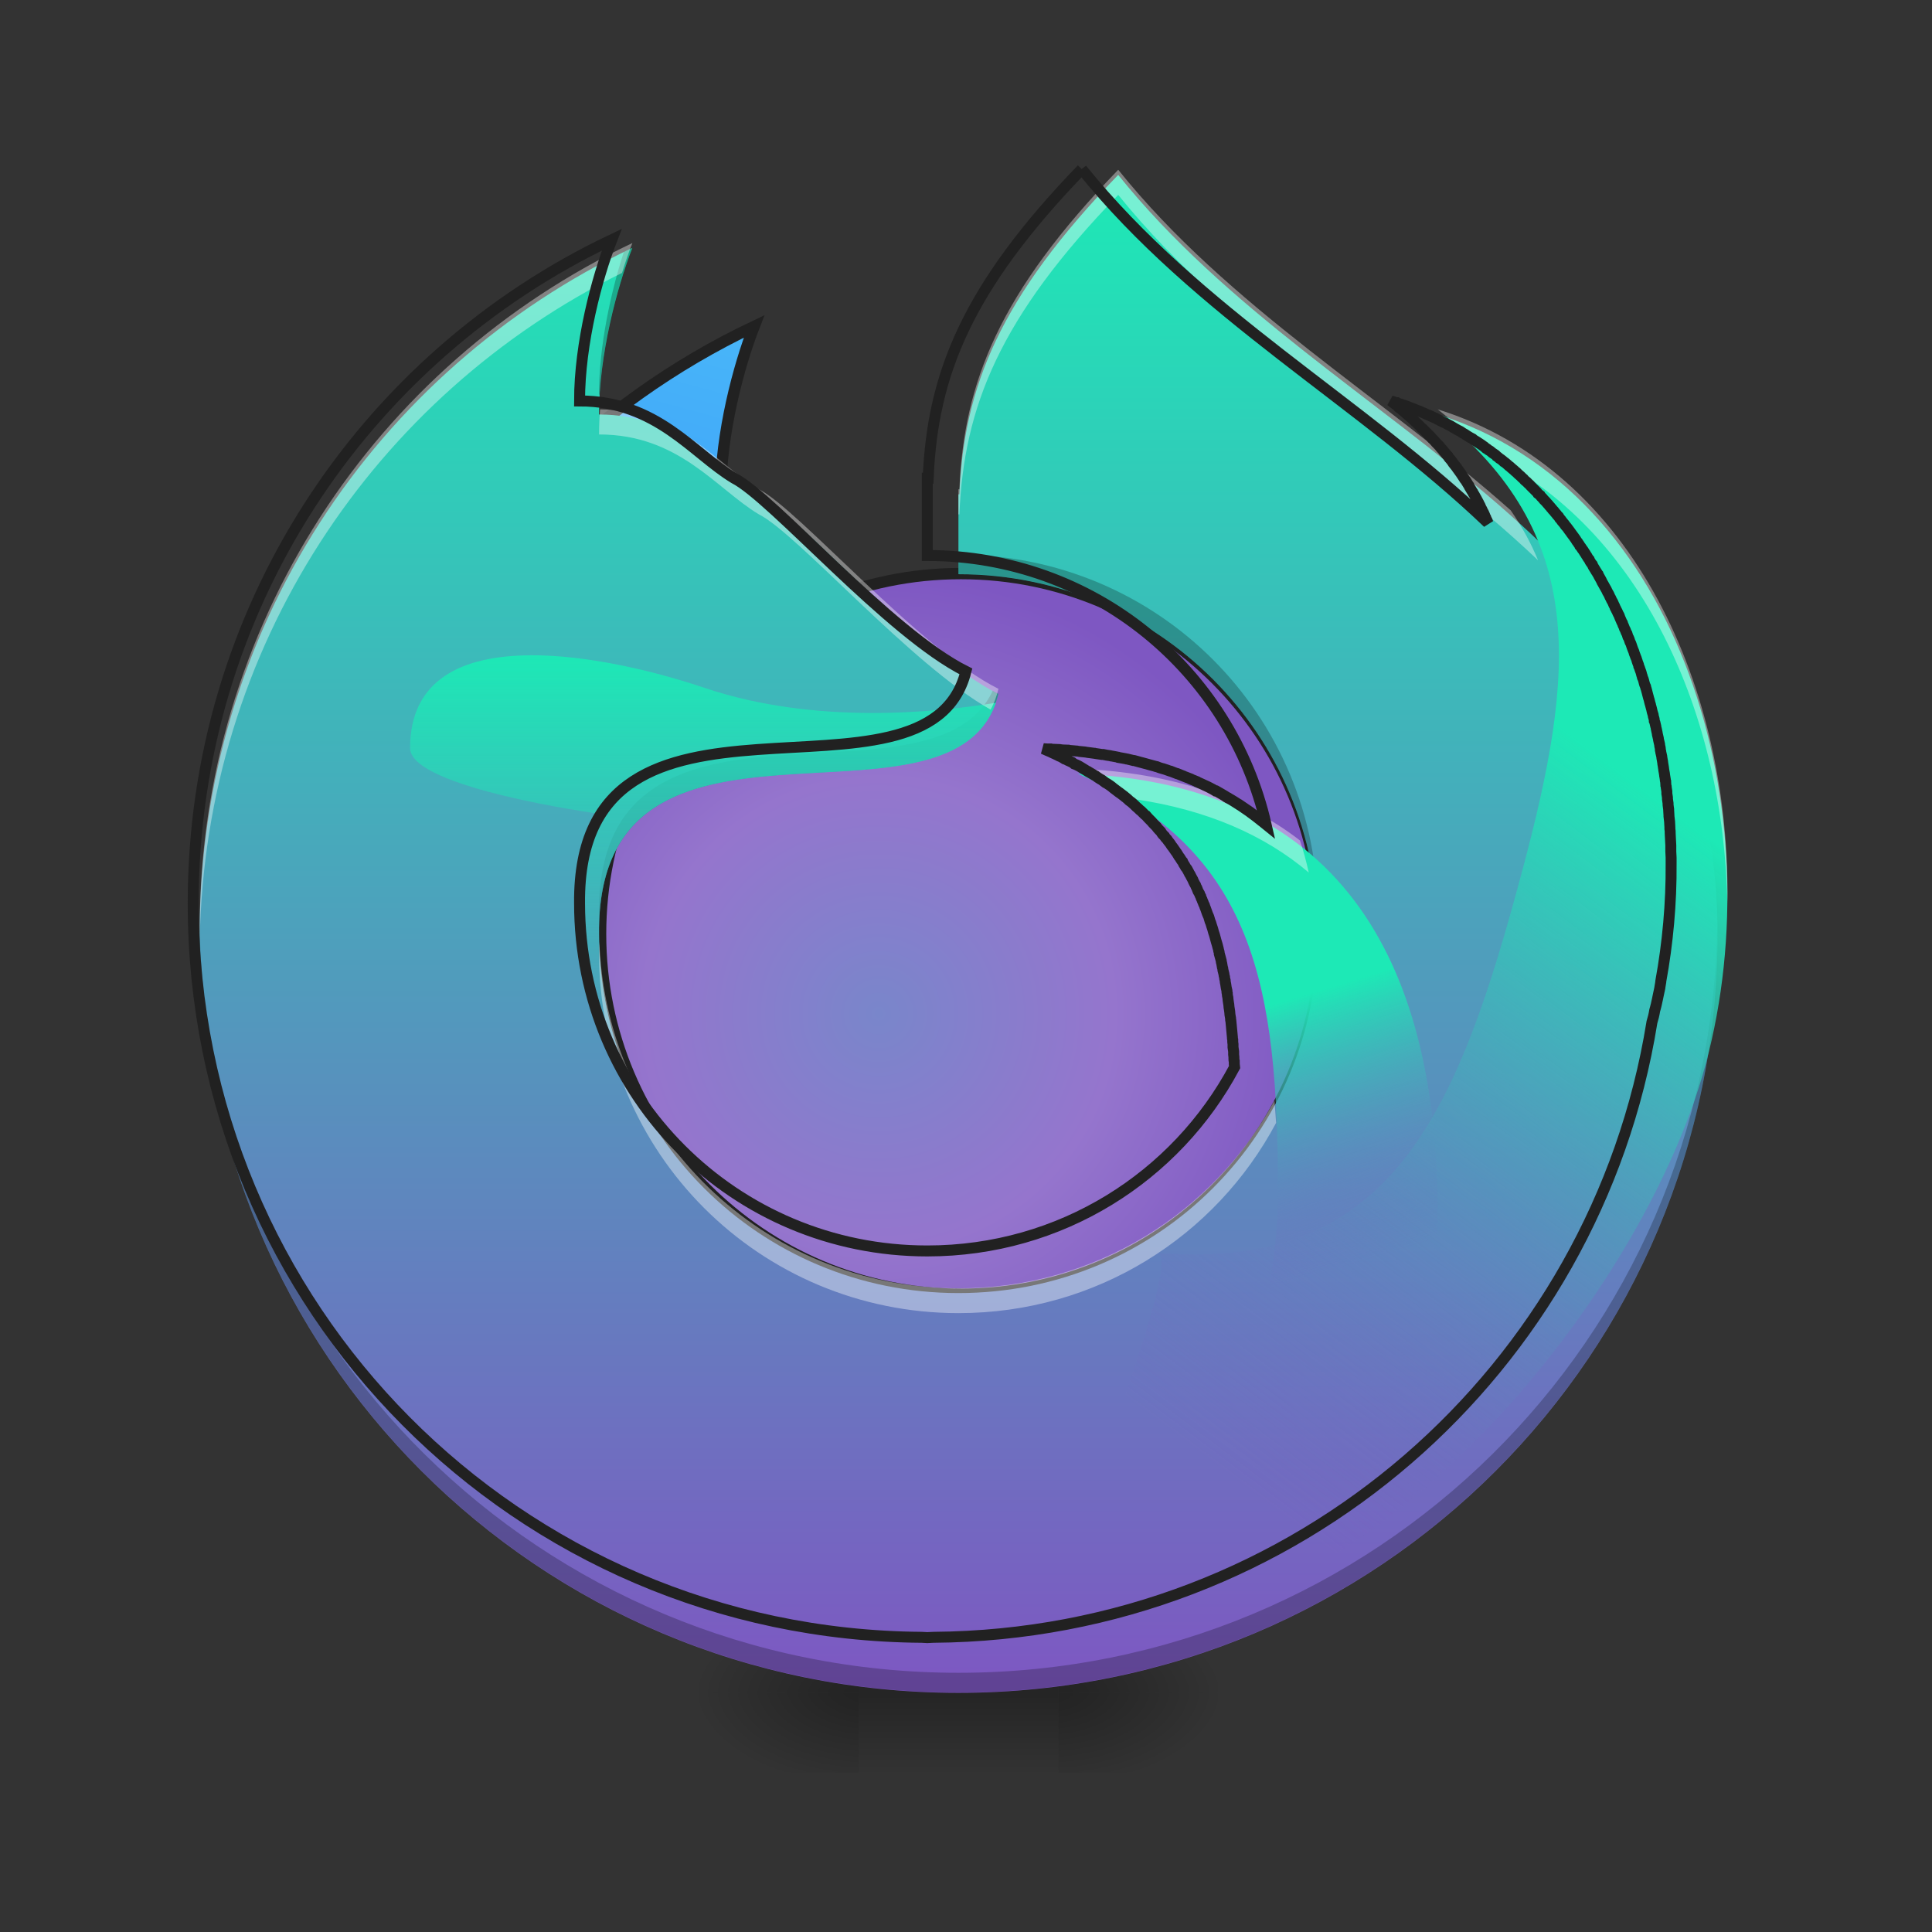 <svg height="24" viewBox="0 0 24 24" width="24" xmlns="http://www.w3.org/2000/svg" xmlns:xlink="http://www.w3.org/1999/xlink"><rect x="0" y="0" width="24" height="24" fill="#333333" stroke="none"/><linearGradient id="a"><stop offset="0" stop-opacity=".314"/><stop offset=".222" stop-opacity=".275"/><stop offset="1" stop-opacity="0"/></linearGradient><radialGradient id="b" cx="450.909" cy="189.579" gradientTransform="matrix(0 -.059 -.105 -0 32.896 47.696)" gradientUnits="userSpaceOnUse" r="21.167" xlink:href="#a"/><radialGradient id="c" cx="450.909" cy="189.579" gradientTransform="matrix(-0 .059 .105 0 -9.081 -5.646)" gradientUnits="userSpaceOnUse" r="21.167" xlink:href="#a"/><radialGradient id="d" cx="450.909" cy="189.579" gradientTransform="matrix(-0 -.059 .105 -0 -9.081 47.696)" gradientUnits="userSpaceOnUse" r="21.167" xlink:href="#a"/><radialGradient id="e" cx="450.909" cy="189.579" gradientTransform="matrix(0 .059 -.105 0 32.896 -5.646)" gradientUnits="userSpaceOnUse" r="21.167" xlink:href="#a"/><linearGradient id="f" gradientTransform="matrix(.01 0 0 .047 9.349 10.079)" gradientUnits="userSpaceOnUse" x1="255.323" x2="255.323" y1="233.5" y2="254.667"><stop offset="0" stop-opacity=".275"/><stop offset="1" stop-opacity="0"/></linearGradient><radialGradient id="g" cx="10.915" cy="12.591" gradientUnits="userSpaceOnUse" r="5.458"><stop offset="0" stop-color="#7986cb"/><stop offset=".535" stop-color="#9575cd"/><stop offset="1" stop-color="#7e57c2"/></radialGradient><linearGradient id="h" gradientUnits="userSpaceOnUse" x1="10.419" x2="13.396" y1="14.079" y2="3.164"><stop offset="0" stop-color="#2979ff"/><stop offset="1" stop-color="#4fc3f7"/></linearGradient><linearGradient id="i" gradientUnits="userSpaceOnUse" x1="11.907" x2="11.907" y1="21.025" y2="2.172"><stop offset="0" stop-color="#7e57c2"/><stop offset="1" stop-color="#1de9b6"/></linearGradient><linearGradient id="j"><stop offset="0" stop-color="#7e57c2" stop-opacity="0"/><stop offset="1" stop-color="#1de9b6"/></linearGradient><linearGradient id="k" gradientUnits="userSpaceOnUse" x1="18.853" x2="17.861" xlink:href="#j" y1="15.072" y2="11.847"/><linearGradient id="l" gradientUnits="userSpaceOnUse" x1="14.884" x2="20.838" xlink:href="#j" y1="18.049" y2="10.11"/><linearGradient id="m" gradientUnits="userSpaceOnUse" x1="11.907" x2="11.907" xlink:href="#j" y1="18.049" y2="8.126"/><path d="m13.148 21.027h1.984v-.996h-1.984zm0 0" fill="url(#b)"/><path d="m10.668 21.027h-1.984v.992h1.984zm0 0" fill="url(#c)"/><path d="m10.668 21.027h-1.984v-.996h1.984zm0 0" fill="url(#d)"/><path d="m13.148 21.027h1.984v.992h-1.984zm0 0" fill="url(#e)"/><path d="m10.668 20.777h2.48v1.242h-2.48zm0 0" fill="url(#f)"/><path d="m11.906 7.133c2.469 0 4.465 2 4.465 4.465 0 2.469-1.996 4.465-4.465 4.465-2.465 0-4.465-1.996-4.465-4.465 0-2.465 2-4.465 4.465-4.465zm0 0" fill="url(#g)"/><path d="m9.344 4.07c-1.992.945-3.594 2.566-4.516 4.574 1.75-.848 3.398-1.164 4.598-1.758-.207-.082-.496-.25-.496-.746 0-.742.223-1.578.414-2.07zm0 0" fill="url(#h)"/><path d="m199.314-128.175c-42.496 20.165-76.659 54.745-96.324 97.574 37.33-18.082 40.746-19.498 66.327-32.247-4.416-1.75 27.081-21.165 21.165-21.165 0-15.832 4.75-33.663 8.832-44.162zm0 0" fill="none" stroke="#212121" stroke-linecap="round" stroke-width="3" transform="matrix(.047 0 0 .047 0 10.079)"/><path d="m253.976-62.848c52.662 0 95.241 42.663 95.241 95.241 0 52.662-42.579 95.241-95.241 95.241-52.578 0-95.241-42.579-95.241-95.241 0-52.578 42.663-95.241 95.241-95.241zm0 0" fill="none" stroke="#212121" stroke-linecap="round" stroke-width="3" transform="matrix(.047 0 0 .047 0 10.079)"/><path d="m13.891 2.172c-1.473 1.523-1.918 2.637-1.973 3.969-.004 0-.008 0-.012 0v.992c2.477 0 4.465 1.992 4.465 4.465 0 2.477-1.988 4.465-4.465 4.465-2.473 0-4.465-1.988-4.465-4.465-.027-3.277 4.465-.992 4.961-2.977-.992-.496-2.48-2.23-2.977-2.48-.531-.32-.992-.992-1.984-.992 0-.742.223-1.578.414-2.07-3.184 1.512-5.375 4.75-5.375 8.52 0 5.223 4.203 9.43 9.426 9.43s9.43-4.207 9.43-9.43c0-4.961-4.793-6.125-7.445-9.426zm0 0" fill="url(#i)"/><path d="m7.855 3.078c-.035.02-.07.035-.105.051-.16.492-.309 1.164-.309 1.773h.008c.039-.676.234-1.383.406-1.824zm4.051 3.812v.242c2.434 0 4.398 1.926 4.465 4.344 0-.039 0-.082 0-.121 0-2.477-1.988-4.465-4.465-4.465zm.426 1.691c-.758 1.617-4.918-.383-4.891 2.773 0 .035 0 .074.004.113.09-3.086 4.469-.891 4.957-2.848-.023-.012-.047-.023-.07-.039zm-9.852 2.898v.117c0 5.223 4.203 9.43 9.426 9.43s9.43-4.207 9.43-9.43c0-.039-.004-.078-.004-.117-.066 5.164-4.246 9.301-9.426 9.301s-9.359-4.137-9.426-9.301zm0 0" fill-opacity=".235"/><path d="m13.395 9.613c2.199.957 2.48 2.648 2.48 5.203 0 3.055-2.18 5.578-5.074 6.105.359.07.727.105 1.105.105 3.301 0 5.953-2.656 5.953-5.957 0-3.215-1.281-5.328-4.465-5.457zm0 0" fill="url(#k)"/><path d="m17.859 5.148c1.875 1.492 1.711 3.199 1.051 5.668-.789 2.949-1.59 4.988-4.523 4.75.332.16-1.477 4.332-1.113 4.43 3.188.855 7.062-3.602 7.918-6.789.832-3.105-.289-7.109-3.332-8.059zm0 0" fill="url(#l)"/><path d="m6.582 8.141c-.836.004-1.488.297-1.488 1.152 0 .496 2.348.816 2.348.816-.41 1.234-.141 2.129.25 2.965-.164-.461-.25-.957-.25-1.477-.027-3.215 4.297-1.074 4.93-2.867-.766.125-2.246.273-3.605-.18-.672-.227-1.492-.414-2.184-.41zm0 0" fill="url(#m)"/><path d="m13.891 2.109c-1.473 1.523-1.918 2.637-1.973 3.969-.004 0-.008 0-.012 0v.312h.012c.055-1.336.5-2.449 1.973-3.969 1.477 1.832 3.609 3.008 5.215 4.539-.086-.211-.199-.418-.34-.621-1.559-1.387-3.504-2.523-4.875-4.23zm-6.035.91c-3.184 1.508-5.375 4.746-5.375 8.516v.156c.062-3.652 2.176-6.785 5.246-8.301.043-.137.086-.266.129-.371zm10.004 2.066c.223.176.418.355.582.539 1.965.941 2.973 3.27 3.016 5.602.047-2.652-1.156-5.379-3.598-6.141zm-10.406 0c-.008.105-.012.211-.012.312.992 0 1.453.672 1.984.992.48.238 1.891 1.871 2.879 2.426.043-.074.074-.16.098-.258-.992-.496-2.48-2.23-2.977-2.48-.531-.316-.988-.984-1.973-.992zm5.941 4.465c.266.117.5.242.711.379.887.133 1.598.441 2.152.91-.031-.137-.066-.27-.109-.398-.684-.531-1.594-.844-2.754-.891zm-5.949 2.133c-.004.055-.004.109-.004.164 0 2.473 1.992 4.465 4.465 4.465 1.715 0 3.195-.953 3.945-2.363-.008-.094-.012-.184-.02-.277-.754 1.391-2.227 2.332-3.926 2.332-2.422 0-4.383-1.914-4.461-4.32zm0 0" fill="#fff" fill-opacity=".392"/><path d="m1119.893 175.101c-118.729 122.823-154.631 212.578-159.04 319.969-.315 0-.63 0-.945 0v79.992c171.637 0 314.301 118.729 350.833 278.714-1.575-1.26-3.149-2.834-5.039-4.094 0 0-.315-.315-.315-.315-3.464-2.834-6.928-5.354-10.708-8.188 0 0-.315 0-.315-.315-3.779-2.519-7.243-5.039-11.023-7.558-.315 0-.315 0-.63-.315-3.464-2.205-7.243-4.724-11.338-6.928 0-.315-.315-.315-.63-.315-3.779-2.519-7.873-4.724-11.652-6.928-.315 0-.315 0-.63 0-1.89-1.26-4.094-2.205-6.299-3.464-1.89-.945-3.779-1.89-5.984-2.834-.315 0-.315-.315-.63-.315-2.205-.945-4.094-1.89-6.299-2.834 0 0-.315-.315-.315-.315-2.205-.945-4.094-1.575-6.299-2.519 0 0-.315-.315-.315-.315-2.205-.945-4.409-1.575-6.614-2.519-.315-.315-.315-.315-.63-.315-2.205-.945-4.094-1.575-6.299-2.519-.315 0-.315 0-.315 0-2.205-.945-4.409-1.575-6.614-2.519-.315 0-.63 0-1.26-.315-1.89-.63-4.094-1.575-6.299-2.205h-.315c-2.205-.63-4.409-1.26-6.614-2.205-.315 0-.945 0-1.26-.315-4.409-1.26-9.133-2.519-13.857-3.779-.315 0-.945-.315-1.26-.315-2.519-.63-4.724-1.26-6.928-1.89-.315 0-.63 0-.63 0-2.205-.63-4.409-.945-6.614-1.575-.63 0-.945 0-1.575-.315-2.205-.315-4.724-.945-6.928-1.26-.315-.315-.63-.315-.945-.315-2.205-.315-4.409-.945-6.614-1.26-.63 0-.945 0-1.575-.315-2.205-.315-4.724-.63-7.243-1.26-.315 0-.945 0-1.26 0-2.205-.315-4.409-.63-6.299-.945-.63-.315-1.26-.315-1.89-.315-2.205-.315-4.724-.63-7.243-.945-.63 0-1.26-.315-1.575-.315-2.205-.315-4.409-.315-6.614-.63-.63 0-.945-.315-1.575-.315-2.519-.315-5.039-.315-7.558-.63-.63 0-1.26 0-1.89-.315-2.205 0-4.724-.315-7.243-.315-.315 0-.315-.315-.63-.315-2.834 0-5.354-.315-7.873-.315-.945 0-1.575 0-2.205-.315-2.834 0-5.354 0-8.188-.315 2.834 1.26 5.354 2.519 7.873 3.464.63.315 1.26.63 1.89.945 1.89.945 3.779 1.575 5.354 2.519.945.63 1.89.945 2.834 1.26 1.575.945 3.149 1.575 4.409 2.519.945.315 1.89.63 2.834 1.26 1.575.63 3.149 1.575 4.724 2.205.63.63 1.575.945 2.205 1.575 1.89.63 3.464 1.575 5.354 2.519.63.315.945.63 1.575.945 2.205 1.26 4.409 2.834 6.614 4.094.63 0 .945.315 1.26.63 1.89.945 3.464 2.205 5.354 3.149.63.315 1.26.945 2.205 1.26 1.26.945 2.519 1.89 4.094 2.834.63.315 1.575.945 2.205 1.26 1.26.945 2.519 1.89 3.779 2.834.945.315 1.575.945 2.205 1.26 1.575.945 2.834 1.89 4.094 2.834.63.63 1.26.945 1.89 1.575 1.575 1.26 3.464 2.519 5.039 3.779.315 0 .315.315.63.315 0 0 .315.315.315.315 1.89 1.26 3.464 2.834 5.354 4.094.315.315.945.945 1.575 1.26 1.26.945 2.519 2.205 3.464 3.149.63.63 1.575.945 2.205 1.575.945.945 2.205 1.89 3.149 2.834.63.63 1.26 1.26 1.89 1.89 1.26.945 2.205 1.89 3.149 2.834.63.63 1.26 1.26 1.89 1.575 1.26 1.26 2.205 2.205 3.464 3.464.315.315.945.945 1.575 1.26 1.26 1.575 2.834 3.149 4.409 4.724.315.315.945.945 1.26 1.26.945 1.26 2.205 2.519 3.149 3.464.63.63 1.26 1.26 1.89 1.89.63.945 1.575 2.205 2.519 3.149.63.63 1.26 1.26 1.89 1.89.63 1.26 1.575 2.205 2.205 3.149.63.63 1.26 1.26 1.89 1.89.63 1.26 1.575 2.205 2.519 3.149.315.63.945 1.26 1.575 2.205.945 1.26 1.89 2.205 2.519 3.464.63.945 1.26 1.89 1.89 2.519.945 1.26 1.89 2.834 2.834 4.094.63.63.945 1.575 1.575 2.205.63.945 1.26 2.205 1.89 3.149.63.63 1.26 1.575 1.575 2.205.63.945 1.26 2.205 2.205 3.149.315.945.945 1.575 1.26 2.519.63.945 1.26 1.89 1.89 3.149.63.63.945 1.575 1.575 2.205.63 1.26 1.26 2.205 1.89 3.464.315.63.63 1.575 1.26 2.205.945 1.89 1.89 3.779 2.834 5.354.315.945.63 1.575.945 2.205.63 1.26 1.26 2.519 1.89 3.464.315.945.63 1.89 1.26 2.834.315.945.945 2.205 1.26 3.149.63.945.945 1.89 1.575 2.834.315.945.63 1.89 1.26 2.834.315 1.26.63 2.205 1.26 3.149.315.945.63 1.89 1.26 3.149.315.945.63 1.89 1.26 2.834.315.945.63 2.205 1.26 3.464.63 1.575 1.26 3.464 1.89 5.354.315.945.945 1.89 1.26 2.834.315 1.26.63 2.205.945 3.149.315 1.26.63 2.205 1.26 3.464.315.945.63 1.89.945 3.149.315.945.63 1.89.945 2.834.315 1.26.63 2.205.945 3.464.315.945.63 1.89.945 2.834.315 1.26.63 2.519.945 3.464.315 1.26.63 2.205.945 3.464.315.945.63 2.205.945 3.149.315 1.575.945 3.149 1.26 4.724 0 .63.315.945.315 1.575.315.945.63 1.89.63 3.149.315.945.63 2.205.945 3.464.315 1.26.63 2.205.945 3.464 0 .945.315 2.205.63 3.149.315 1.26.315 2.519.63 3.779.315.945.63 1.89.63 3.149.315 1.26.63 2.519.945 3.779 0 .945.315 1.89.63 3.149 0 1.26.315 2.205.63 3.464 0 1.26.315 2.834.63 4.094.315 2.205.63 4.724 1.26 6.928 0 .945 0 1.89.315 2.519 0 1.575.315 2.834.63 4.409 0 .945.315 1.89.315 2.834.315 1.575.315 3.149.63 4.409 0 .945.315 1.89.315 2.834.315 1.26.315 2.834.63 4.409 0 .945.315 1.89.315 3.149.315 1.26.315 2.834.63 4.094 0 .945 0 1.89.315 2.519.63 5.669.945 11.338 1.575 17.006 0 .945 0 1.575.315 2.519 0 1.575 0 3.149.315 4.724v2.834c.315 1.575.315 3.149.63 4.724v2.834c.315 1.89.315 3.464.315 5.354 0 .63 0 .945.315 1.575 0 2.205 0 4.094.315 6.299-60.467 113.375-179.825 190.218-318.08 190.218-199.351 0-359.966-160.3-359.966-359.966-2.205-264.227 359.966-79.992 399.962-239.977-79.992-39.996-199.981-179.825-239.977-199.981-42.831-25.824-79.992-79.992-159.985-79.992 0-59.837 17.951-127.232 33.383-166.913-256.668 121.878-433.344 382.956-433.344 686.864 0 419.173 335.716 756.778 753.944 759.927h.315c1.89 0 3.779.315 5.669.315 2.205 0 4.094-.315 6.299-.315 376.342-2.834 685.919-276.824 743.866-636.79 1.26-4.094 2.205-7.873 2.834-11.967.63-1.89.945-3.779 1.575-5.984.315-1.89.945-3.779 1.26-5.669.945-4.094 1.575-8.188 2.519-11.967v-.315c.315-1.89.63-3.779.945-5.669 0-.315 0-.315 0-.63 7.243-39.681 11.023-80.937 10.708-121.878 0-2.205 0-4.409 0-6.299 0-2.205-.315-4.094-.315-6.299 0-1.89 0-4.094 0-5.984 0 0 0 0 0-.315 0-1.89-.315-4.094-.315-5.984 0-2.205-.315-4.094-.315-6.299 0-1.575 0-3.464-.315-5.039 0-.63 0-.945 0-1.26 0-1.89-.315-4.094-.315-5.984-.315-1.89-.315-3.779-.63-5.669 0-.315 0-.315 0-.63 0-1.89-.315-3.779-.315-5.354 0-.315 0-.63 0-.63 0-.315 0-.315 0-.315-.315-1.575-.315-3.149-.63-5.039 0-.315 0-.63 0-1.26-.315-1.575-.315-3.149-.63-4.724 0-.315 0-.945 0-1.26-.315-1.575-.315-3.149-.63-4.409 0-.63 0-1.26 0-1.89-.315-1.575-.315-2.834-.63-4.409 0-.63 0-1.26-.315-1.89 0-1.26-.315-2.519-.315-4.094-.315-.63-.315-1.26-.315-1.89-.315-1.575-.315-2.834-.63-4.094 0-.63-.315-1.575-.315-2.205-.315-1.26-.315-2.519-.63-3.779 0-.945-.315-1.575-.315-2.205-.315-1.575-.315-2.834-.63-4.094 0-.63-.315-1.575-.315-2.205-.315-1.26-.315-2.519-.63-3.779 0-.63-.315-1.575-.315-2.205-.315-1.575-.63-2.834-.945-4.094 0-.63 0-1.26-.315-1.89 0-1.575-.315-2.834-.63-4.094 0-.63-.315-1.575-.315-2.205-.315-1.26-.63-2.519-.945-4.094 0-.63-.315-1.26-.315-1.89-.315-1.26-.63-2.834-.945-4.094 0-.63-.315-1.26-.315-1.89-.315-1.575-.63-2.834-.945-4.409 0-.63-.315-.945-.315-1.575-.315-1.26-.63-2.834-.945-4.094-.315-.63-.315-1.26-.63-1.89 0-1.26-.315-2.519-.63-3.464-.315-.945-.63-1.89-.63-2.834-.315-.945-.63-2.205-.945-3.149-.315-.945-.315-1.89-.63-2.834-.315-.945-.63-2.205-.945-3.464 0-.63-.315-1.575-.63-2.205-.315-1.26-.63-2.519-.945-3.779-.315-.63-.315-1.575-.63-2.205-.315-1.26-.63-2.519-.945-3.464-.315-.945-.315-1.575-.63-2.519-.315-.945-.63-2.205-.945-3.464-.315-.63-.63-1.575-.63-2.205-.63-1.26-.945-2.519-1.26-3.464-.315-.945-.315-1.575-.63-2.519-.315-1.26-.63-2.205-1.26-3.464 0-.63-.315-1.575-.63-2.205-.315-1.26-.63-2.205-.945-3.464-.315-.945-.63-1.575-.945-2.519-.315-.945-.63-2.205-1.26-3.464 0-.63-.315-1.26-.63-2.205-.315-.945-.945-2.205-1.26-3.464-.315-.63-.315-1.575-.63-2.205-.63-1.26-.945-2.205-1.26-3.149-.315-.945-.63-1.89-.945-2.519-.315-1.26-.63-2.205-1.26-3.464-.315-.63-.63-1.575-.945-2.519-.315-.945-.63-1.89-.945-2.834-.315-.945-.63-1.89-1.26-2.834-.315-.945-.63-1.89-.945-2.834-.315-.945-.63-1.575-1.26-2.519-.315-.945-.63-2.205-.945-3.149-.63-.945-.945-1.575-1.26-2.519-.315-.945-.63-1.89-1.26-2.834-.315-.945-.63-1.89-.945-2.519-.63-.945-.945-2.205-1.26-3.149-.63-.945-.945-1.575-1.26-2.519-.315-.945-.945-1.89-1.26-2.834-.315-.945-.63-1.575-.945-2.519-.63-.945-.945-1.89-1.575-3.149-.315-.63-.63-1.575-1.26-2.519-.315-.63-.63-1.575-1.26-2.519-.315-.945-.63-1.89-1.26-2.834-.315-.945-.945-1.89-1.26-2.834-.315-.63-.945-1.575-1.26-2.205-.315-.945-.945-2.205-1.575-3.149-.315-.63-.63-1.575-.945-2.205-.63-.945-.945-1.89-1.575-2.834-.315-.945-.945-1.575-1.26-2.519-.63-.945-.945-1.89-1.575-2.834-.315-.63-.945-1.575-1.26-2.205-.63-.945-.945-1.89-1.575-2.834-.315-.945-.945-1.89-1.26-2.519-.63-.945-.945-1.89-1.575-2.834-.315-.63-.945-1.575-1.26-2.519-.63-.63-.945-1.575-1.575-2.519-.63-.63-.945-1.575-1.575-2.519-.315-.63-.945-1.575-1.575-2.519-.315-.63-.945-1.575-1.26-2.519-.63-.63-.945-1.575-1.575-2.205-.63-.945-1.26-1.89-1.575-2.834-.63-.63-.945-1.575-1.575-2.205-.63-.945-.945-1.89-1.575-2.519-.63-.945-.945-1.89-1.575-2.519-.63-.945-.945-1.575-1.575-2.519-.63-.63-1.26-1.575-1.575-2.205-.63-.945-1.26-1.89-1.89-2.519-.315-.945-.945-1.575-1.575-2.519-.315-.63-.945-1.575-1.575-2.205-.63-.945-1.26-1.89-1.575-2.519-.63-.945-1.26-1.575-1.575-2.205-.63-.945-1.26-1.575-1.89-2.519-.63-.945-1.26-1.575-1.575-2.205-.63-.945-1.26-1.575-1.89-2.519-.63-.63-.945-1.575-1.575-2.205s-1.26-1.575-1.89-2.205c-.63-.945-1.26-1.89-1.89-2.519-.63-.63-.945-1.26-1.575-1.89-.63-.945-1.26-1.89-2.205-2.834-.315-.63-.945-1.26-1.26-1.89-.945-.945-1.575-1.575-2.205-2.519-.63-.63-.945-1.26-1.575-1.89-.63-.945-1.26-1.575-2.205-2.519-.315-.63-.945-1.26-1.575-1.89-.63-.945-1.26-1.575-1.89-2.205-.63-.945-1.26-1.575-1.89-2.205-.63-.63-1.26-1.575-1.89-2.205-.63-.63-1.26-1.26-1.89-1.89-.63-.945-1.575-1.89-2.205-2.519-.63-.63-1.26-1.26-1.575-1.89-.945-.63-1.575-1.575-2.519-2.205-.315-.63-.945-1.26-1.575-1.89-.63-.63-1.575-1.575-2.205-2.205-.63-.63-1.26-1.26-1.89-1.89s-1.26-1.26-1.89-1.89c-.63-.945-1.575-1.575-2.205-2.205s-1.26-1.26-1.89-1.89c-.945-.63-1.575-1.26-2.205-1.89-.63-.945-1.26-1.575-2.205-2.205-.63-.63-1.26-1.26-1.89-1.89-.63-.63-1.575-1.26-2.205-1.89-.63-.63-1.26-1.26-1.89-1.89-.945-.63-1.89-1.575-2.519-2.205-.63-.63-1.26-.945-1.89-1.575-.63-.63-1.575-1.26-2.519-2.205-.63-.315-1.26-.945-1.89-1.575s-1.575-1.26-2.205-1.89-1.575-1.26-2.205-1.575c-.63-.63-1.575-1.575-2.519-2.205-.63-.315-1.26-.945-1.89-1.26-.945-.945-1.89-1.575-2.834-2.205-.315-.63-.945-.945-1.575-1.575-.945-.63-1.89-1.26-2.834-1.89-.63-.63-1.26-.945-1.89-1.575s-1.575-.945-2.519-1.575c-.63-.63-1.26-1.26-2.205-1.575-.63-.63-1.575-1.26-2.205-1.89-.945-.63-1.575-.945-2.205-1.575-.945-.63-1.89-1.26-2.834-1.89-.63-.315-1.26-.63-1.89-1.26-.945-.63-2.205-1.26-3.149-1.89-.63-.315-1.26-.945-1.575-1.26-1.26-.63-2.205-1.26-3.464-1.89-.315-.315-.945-.63-1.575-.945-.945-.63-1.89-1.26-2.834-1.89-.63-.315-1.26-.945-2.205-1.26-.945-.63-1.89-1.26-2.834-1.89-.63-.315-1.26-.63-1.89-.945-1.26-.63-2.205-1.26-3.464-1.89-.63-.315-.945-.63-1.575-.945-.945-.63-2.205-1.26-3.149-1.89-.63-.315-1.26-.63-1.89-.945-1.26-.63-2.519-1.26-3.464-1.89-.63-.315-1.26-.63-1.575-.63-1.26-.63-2.519-1.26-3.779-1.89-.315-.315-.945-.63-1.575-.945-1.26-.315-2.205-.945-3.149-1.575-.945-.315-1.575-.63-2.205-.945-1.26-.63-2.834-1.26-4.094-1.89-.315 0-.63-.315-.945-.315-1.575-.63-2.834-1.26-4.094-1.89-.63-.315-.945-.315-1.575-.63-.945-.315-2.205-.945-3.464-1.575-.63 0-1.26-.315-1.89-.63-1.89-.63-3.464-1.575-5.354-2.205-1.89-.63-3.779-1.26-5.669-2.205-1.89-.63-3.464-1.26-5.354-1.89-1.89-.63-3.464-.945-5.039-1.575-.315 0-.63-.315-.63-.315h-.315c-1.89-.63-3.779-1.26-5.669-1.89 2.205 1.89 4.409 3.464 6.614 5.039.315.315.63.945.945 1.26 2.205 1.575 4.094 3.149 6.299 5.039 0 0 0 .315.315.315 1.89 1.575 3.464 3.149 5.354 4.724.63.315.945.945 1.575 1.26 1.89 1.575 3.464 3.464 5.354 5.039 0 0 .315.315.315.315 1.89 1.575 3.464 3.149 5.039 5.039.63.315.945.63 1.26.945 1.89 1.89 3.464 3.464 5.354 5.354 0 0 .315.315.315.315 1.575 1.575 3.149 3.149 4.409 4.724.63.315.945.945 1.575 1.575 1.26 1.575 2.834 3.149 4.409 4.724l.945.945c1.26 1.575 2.519 3.149 3.779 4.409.315.63.63.945 1.26 1.575 1.26 1.575 2.519 3.149 4.094 4.724.315.63.63 1.26.945 1.575 1.26 1.26 2.205 2.519 3.149 3.779.315.63.945 1.26 1.26 1.89 1.26 1.575 2.519 3.149 3.779 4.724.315.63.63 1.26 1.26 1.89.63.945 1.575 2.205 2.519 3.464.315.63.945 1.26 1.26 1.89.945 1.575 2.205 3.149 3.149 4.724.63.63.945 1.26 1.575 2.205.63.945 1.26 2.205 1.89 3.149.63.63.945 1.26 1.26 2.205.945 1.575 1.89 3.149 2.834 4.724.63.63.945 1.26 1.26 2.205.63.945 1.26 1.89 1.89 3.149.315.63.945 1.575 1.26 2.205.945 1.575 1.575 3.149 2.519 4.724.315.63.63 1.575 1.26 2.519.315.945.945 1.89 1.26 2.834.63.945.945 1.575 1.26 2.519.945 1.575 1.575 2.834 2.205 4.409.315.945.63 1.89 1.26 2.834.315.945.63 1.89 1.26 2.834.315.945.63 1.575.945 2.519-129.436-123.768-301.389-218.247-420.432-366.264zm0 0" fill="none" stroke="#212121" stroke-linecap="round" stroke-width="11.339" transform="scale(.012)"/></svg>